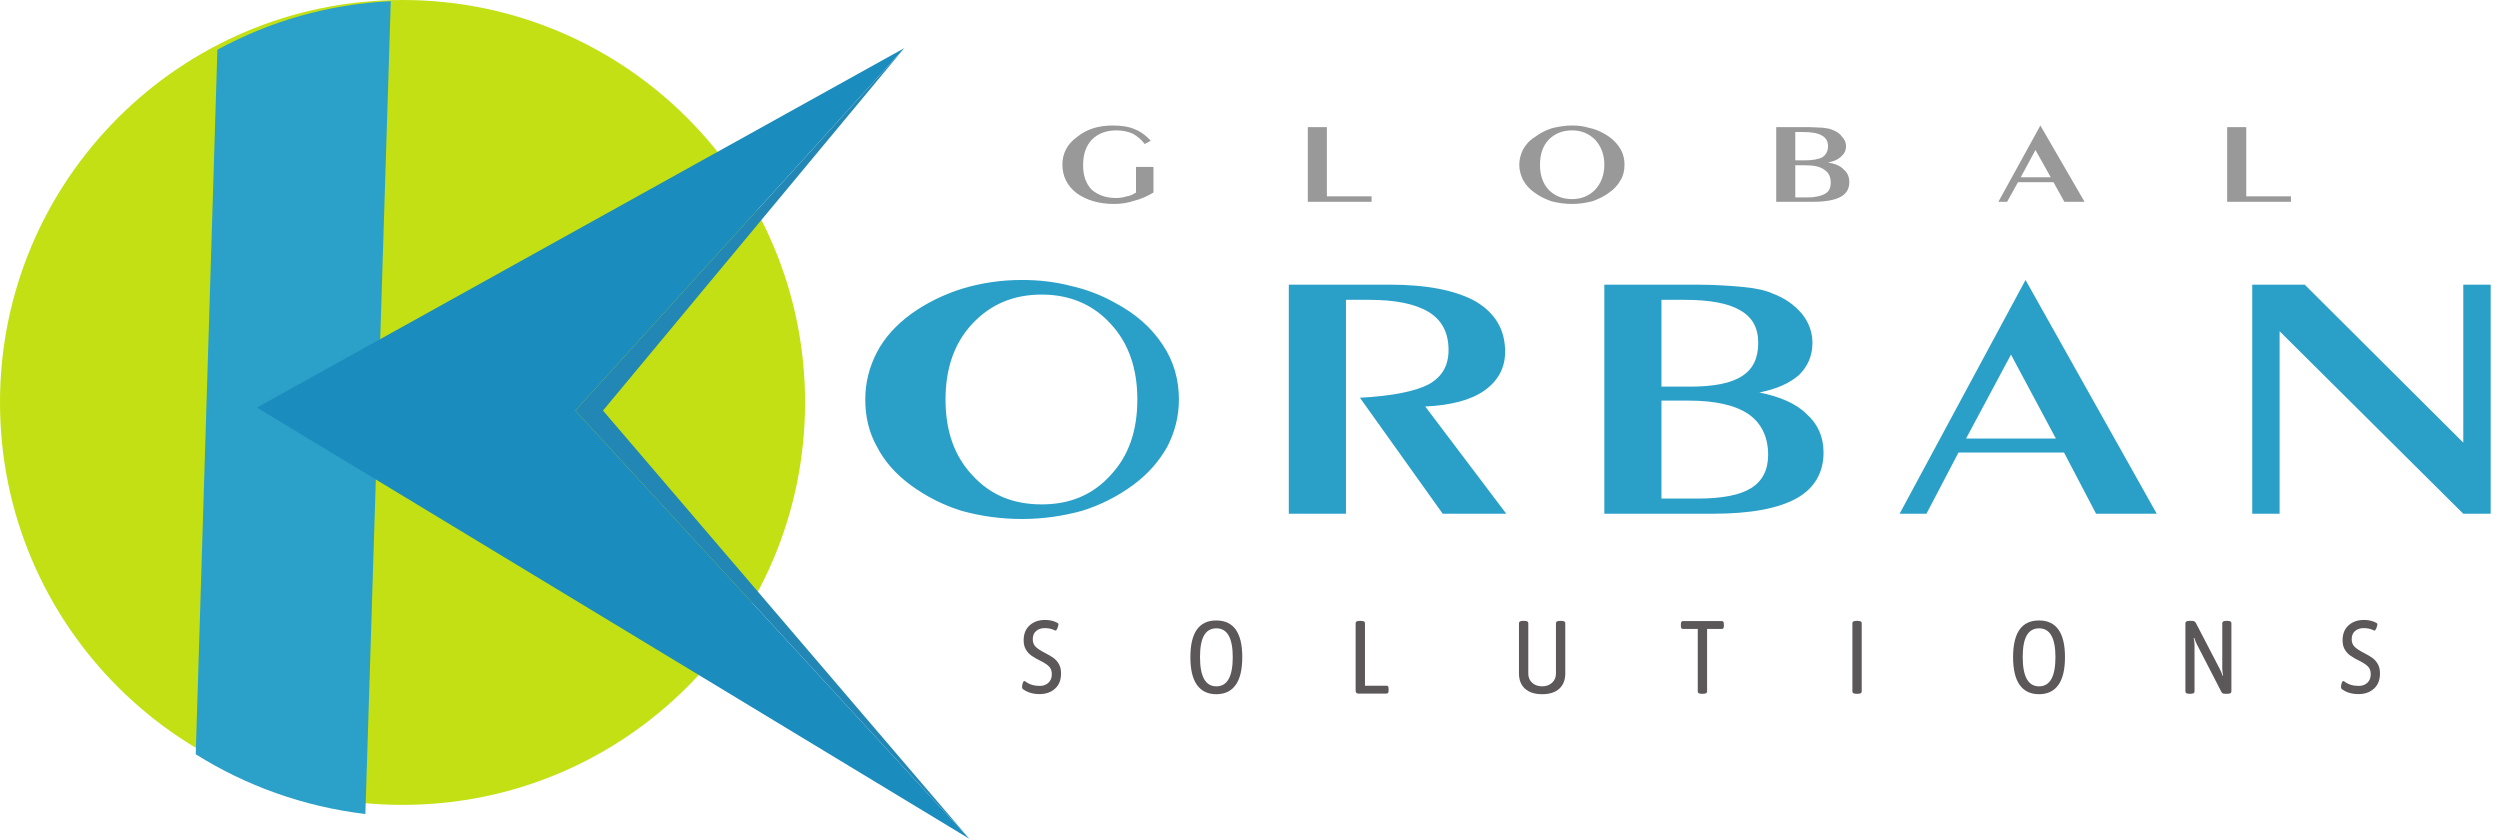 <svg width="265" height="89" viewBox="0 0 265 89" fill="none" xmlns="http://www.w3.org/2000/svg">
<path d="M108.463 73.069C108.419 73.04 108.388 73.008 108.369 72.976C108.351 72.943 108.342 72.89 108.342 72.816C108.342 72.685 108.366 72.547 108.413 72.405C108.46 72.263 108.521 72.191 108.594 72.191C108.624 72.191 108.646 72.198 108.66 72.213C108.675 72.228 108.686 72.235 108.693 72.235C109.096 72.549 109.605 72.707 110.219 72.707C110.593 72.707 110.898 72.595 111.136 72.373C111.374 72.149 111.493 71.847 111.493 71.466C111.493 71.122 111.398 70.854 111.208 70.659C111.017 70.466 110.735 70.274 110.362 70.083C109.945 69.878 109.614 69.692 109.369 69.523C109.123 69.355 108.918 69.138 108.753 68.87C108.589 68.603 108.507 68.267 108.507 67.866C108.507 67.199 108.717 66.674 109.138 66.29C109.559 65.906 110.106 65.714 110.78 65.714C111.299 65.714 111.746 65.823 112.119 66.043C112.171 66.072 112.196 66.116 112.196 66.174C112.196 66.27 112.161 66.405 112.092 66.58C112.022 66.756 111.954 66.844 111.889 66.844C111.867 66.844 111.819 66.826 111.746 66.789C111.467 66.65 111.127 66.58 110.724 66.58C110.373 66.58 110.077 66.681 109.835 66.883C109.593 67.084 109.473 67.375 109.473 67.756C109.473 68.085 109.573 68.35 109.775 68.552C109.976 68.753 110.303 68.97 110.758 69.205C111.131 69.395 111.433 69.572 111.663 69.737C111.894 69.902 112.086 70.118 112.24 70.385C112.394 70.652 112.47 70.987 112.47 71.389C112.47 72.078 112.258 72.613 111.834 72.998C111.409 73.382 110.86 73.574 110.187 73.574C109.506 73.574 108.931 73.406 108.463 73.069Z" fill="#5C5758"/>
<path d="M126.883 72.608C126.414 71.956 126.18 70.972 126.18 69.654C126.18 67.064 127.095 65.769 128.925 65.769C130.763 65.769 131.681 67.064 131.681 69.654C131.681 70.972 131.447 71.956 130.979 72.608C130.51 73.26 129.826 73.585 128.925 73.585C128.032 73.585 127.351 73.26 126.883 72.608ZM130.671 69.654C130.671 67.62 130.093 66.603 128.936 66.603C128.358 66.603 127.924 66.85 127.635 67.344C127.346 67.838 127.201 68.608 127.201 69.654C127.201 71.719 127.78 72.751 128.936 72.751C130.093 72.751 130.671 71.719 130.671 69.654Z" fill="#5C5758"/>
<path d="M143.769 73.443C143.721 73.391 143.698 73.307 143.698 73.19V66.054C143.698 65.893 143.837 65.813 144.116 65.813H144.27C144.547 65.813 144.687 65.893 144.687 66.054V72.685H146.971C147.051 72.685 147.107 72.711 147.141 72.762C147.174 72.813 147.19 72.897 147.19 73.014V73.19C147.19 73.307 147.174 73.391 147.141 73.443C147.107 73.494 147.051 73.519 146.971 73.519H143.995C143.892 73.519 143.817 73.494 143.769 73.443Z" fill="#5C5758"/>
<path d="M161.653 73.003C161.225 72.615 161.011 72.073 161.011 71.379V66.054C161.011 65.893 161.15 65.813 161.428 65.813H161.582C161.86 65.813 161.999 65.893 161.999 66.054V71.411C161.999 71.807 162.137 72.128 162.411 72.377C162.685 72.627 163.038 72.751 163.471 72.751C163.895 72.751 164.245 72.625 164.519 72.373C164.794 72.119 164.931 71.799 164.931 71.411V66.054C164.931 65.893 165.07 65.813 165.348 65.813H165.502C165.781 65.813 165.919 65.893 165.919 66.054V71.379C165.919 72.073 165.707 72.615 165.283 73.003C164.858 73.391 164.254 73.585 163.471 73.585C162.687 73.585 162.082 73.391 161.653 73.003Z" fill="#5C5758"/>
<path d="M179.963 73.299V66.669H178.382C178.243 66.669 178.173 66.559 178.173 66.339V66.163C178.173 65.945 178.243 65.835 178.382 65.835H182.511C182.591 65.835 182.647 65.86 182.681 65.911C182.714 65.963 182.73 66.047 182.73 66.163V66.339C182.73 66.456 182.714 66.541 182.681 66.592C182.647 66.643 182.591 66.669 182.511 66.669H180.952V73.299C180.952 73.461 180.812 73.541 180.534 73.541H180.381C180.102 73.541 179.963 73.461 179.963 73.299Z" fill="#5C5758"/>
<path d="M196.354 73.299V66.054C196.354 65.893 196.493 65.813 196.771 65.813H196.936C197.207 65.813 197.342 65.893 197.342 66.054V73.299C197.342 73.461 197.207 73.541 196.936 73.541H196.771C196.493 73.541 196.354 73.461 196.354 73.299Z" fill="#5C5758"/>
<path d="M214.089 72.608C213.62 71.956 213.387 70.972 213.387 69.654C213.387 67.064 214.301 65.769 216.132 65.769C217.969 65.769 218.888 67.064 218.888 69.654C218.888 70.972 218.653 71.956 218.185 72.608C217.716 73.26 217.032 73.585 216.132 73.585C215.239 73.585 214.558 73.26 214.089 72.608ZM217.877 69.654C217.877 67.62 217.299 66.603 216.142 66.603C215.564 66.603 215.13 66.85 214.841 67.344C214.552 67.838 214.408 68.608 214.408 69.654C214.408 71.719 214.986 72.751 216.142 72.751C217.299 72.751 217.877 71.719 217.877 69.654Z" fill="#5C5758"/>
<path d="M231.653 73.299V66.054C231.653 65.893 231.792 65.813 232.071 65.813H232.334C232.444 65.813 232.532 65.829 232.597 65.862C232.663 65.895 232.719 65.951 232.761 66.032L235.31 70.939C235.412 71.129 235.507 71.359 235.595 71.63L235.65 71.609C235.591 71.352 235.562 71.112 235.562 70.884V66.053C235.562 65.893 235.701 65.812 235.979 65.812H236.111C236.389 65.812 236.528 65.893 236.528 66.053V73.299C236.528 73.46 236.389 73.54 236.111 73.54H235.88C235.675 73.54 235.544 73.486 235.485 73.376L232.872 68.304C232.77 68.113 232.674 67.883 232.587 67.612L232.532 67.634C232.59 67.891 232.619 68.132 232.619 68.359V73.299C232.619 73.46 232.48 73.54 232.202 73.54H232.071C231.792 73.541 231.653 73.461 231.653 73.299Z" fill="#5C5758"/>
<path d="M248.269 73.069C248.225 73.04 248.194 73.008 248.175 72.976C248.158 72.943 248.148 72.89 248.148 72.816C248.148 72.685 248.172 72.547 248.219 72.405C248.267 72.262 248.327 72.191 248.401 72.191C248.43 72.191 248.452 72.198 248.466 72.213C248.48 72.228 248.492 72.235 248.5 72.235C248.902 72.549 249.41 72.707 250.026 72.707C250.4 72.707 250.705 72.595 250.943 72.373C251.18 72.149 251.3 71.847 251.3 71.466C251.3 71.122 251.204 70.854 251.014 70.659C250.824 70.466 250.542 70.274 250.169 70.083C249.751 69.878 249.42 69.692 249.175 69.523C248.929 69.355 248.724 69.138 248.56 68.87C248.395 68.603 248.313 68.267 248.313 67.866C248.313 67.199 248.523 66.674 248.944 66.29C249.365 65.906 249.912 65.714 250.586 65.714C251.105 65.714 251.553 65.823 251.925 66.043C251.977 66.072 252.002 66.116 252.002 66.174C252.002 66.27 251.968 66.405 251.898 66.58C251.828 66.756 251.761 66.844 251.695 66.844C251.673 66.844 251.625 66.826 251.553 66.789C251.273 66.65 250.934 66.58 250.531 66.58C250.179 66.58 249.883 66.681 249.641 66.883C249.4 67.084 249.279 67.375 249.279 67.756C249.279 68.085 249.38 68.35 249.582 68.552C249.782 68.753 250.11 68.97 250.564 69.205C250.937 69.395 251.239 69.572 251.47 69.737C251.701 69.902 251.893 70.118 252.046 70.385C252.201 70.652 252.277 70.987 252.277 71.389C252.277 72.078 252.065 72.613 251.641 72.998C251.216 73.382 250.667 73.574 249.993 73.574C249.312 73.574 248.737 73.406 248.269 73.069Z" fill="#5C5758"/>
<path d="M238.737 54.455V30.172H244.297L261.107 46.916V30.172H264.012V54.455H261.107L241.64 35.113V54.455H238.737V54.455ZM201.359 54.455L214.706 29.676L228.614 54.455H222.184L218.785 47.965H207.601L204.203 54.455H201.359V54.455ZM208.405 46.482H217.922L213.164 37.586L208.405 46.482ZM181.616 54.455H170.059V30.172H179.7C181.739 30.172 183.467 30.297 184.767 30.417C186.125 30.542 187.176 30.788 187.858 31.1C189.217 31.596 190.203 32.332 191.007 33.261C191.75 34.189 192.119 35.238 192.119 36.354C192.119 37.711 191.625 38.822 190.697 39.751C189.709 40.612 188.351 41.233 186.493 41.603C188.659 42.036 190.39 42.777 191.503 43.889C192.678 44.938 193.296 46.295 193.296 47.965C193.296 50.13 192.306 51.798 190.39 52.848C188.476 53.897 185.571 54.455 181.616 54.455ZM176.115 31.782V40.983H179.142C181.677 40.983 183.533 40.612 184.642 39.872C185.818 39.135 186.372 37.957 186.372 36.353C186.372 34.742 185.754 33.631 184.458 32.89C183.22 32.153 181.246 31.782 178.588 31.782H176.115ZM176.115 42.466V52.848H179.947C182.543 52.848 184.458 52.477 185.632 51.733C186.806 50.992 187.423 49.822 187.423 48.214C187.423 46.295 186.684 44.817 185.323 43.888C183.963 42.964 181.863 42.466 179.019 42.466H176.115ZM136.614 54.455V30.172H147.244C151.323 30.172 154.352 30.788 156.449 31.966C158.49 33.199 159.542 34.93 159.542 37.278C159.542 39.01 158.8 40.367 157.317 41.42C155.897 42.407 153.793 42.964 151.075 43.089L159.666 54.455H152.928L144.153 42.161C147.615 41.974 150.024 41.479 151.446 40.737C152.866 39.934 153.545 38.764 153.545 37.094C153.545 35.3 152.867 33.943 151.446 33.074C150.024 32.211 147.923 31.782 145.141 31.782H142.671V54.454H136.614V54.455ZM108.344 55.013C106.057 55.013 103.894 54.701 101.917 54.143C99.937 53.527 98.145 52.602 96.539 51.428C94.934 50.25 93.757 48.893 92.954 47.349C92.09 45.804 91.719 44.135 91.719 42.341C91.719 40.55 92.15 38.885 92.954 37.34C93.757 35.795 94.995 34.438 96.602 33.26C98.145 32.153 100.001 31.224 101.978 30.605C104.017 29.988 106.117 29.676 108.343 29.676C110.074 29.676 111.805 29.863 113.474 30.297C115.141 30.667 116.748 31.283 118.171 32.087C120.391 33.261 122.062 34.743 123.237 36.537C124.41 38.265 124.965 40.242 124.965 42.341C124.965 44.135 124.534 45.804 123.73 47.349C122.867 48.893 121.691 50.25 120.088 51.428C118.478 52.602 116.686 53.527 114.707 54.143C112.669 54.701 110.569 55.013 108.344 55.013ZM120.558 42.341C120.558 39.069 119.633 36.354 117.717 34.314C115.86 32.274 113.39 31.225 110.424 31.225C107.396 31.225 104.986 32.274 103.069 34.314C101.153 36.354 100.225 39.069 100.225 42.341C100.225 45.68 101.153 48.336 103.069 50.375C104.986 52.477 107.396 53.465 110.424 53.465C113.39 53.465 115.801 52.477 117.717 50.375C119.633 48.335 120.558 45.68 120.558 42.341Z" fill="#2AA0C8"/>
<path d="M242.841 20.814V21.39H236.078V13.473H238.102V20.814H242.841ZM211.828 21.39L216.28 13.303L220.963 21.39H218.823L217.668 19.311H213.909L212.752 21.39H211.828ZM214.198 18.789H217.378L215.759 15.903L214.198 18.789ZM192.15 21.39H188.28V13.473H191.516C192.21 13.473 192.732 13.535 193.194 13.535C193.654 13.59 194.001 13.648 194.232 13.765C194.694 13.936 195.042 14.167 195.27 14.513C195.563 14.805 195.678 15.151 195.678 15.498C195.678 15.958 195.503 16.305 195.156 16.596C194.87 16.885 194.406 17.114 193.771 17.228C194.52 17.345 195.1 17.581 195.446 17.983C195.852 18.329 196.024 18.735 196.024 19.311C196.024 20.004 195.736 20.526 195.1 20.872C194.464 21.218 193.478 21.39 192.15 21.39ZM190.3 13.995V16.998H191.285C192.15 16.998 192.786 16.885 193.194 16.651C193.539 16.422 193.771 16.02 193.771 15.498C193.771 14.976 193.539 14.573 193.078 14.341C192.671 14.111 192.035 13.995 191.11 13.995H190.3ZM190.3 17.52V20.927H191.573C192.438 20.927 193.078 20.759 193.478 20.525C193.886 20.295 194.059 19.89 194.059 19.369C194.059 18.734 193.828 18.274 193.364 17.982C192.902 17.636 192.209 17.519 191.285 17.519H190.3V17.52ZM166.646 21.62C165.839 21.62 165.145 21.507 164.451 21.336C163.814 21.105 163.179 20.814 162.659 20.413C162.138 20.066 161.735 19.599 161.444 19.081C161.213 18.618 161.041 18.041 161.041 17.461C161.041 16.885 161.213 16.305 161.444 15.845C161.735 15.323 162.138 14.86 162.716 14.513C163.238 14.112 163.814 13.82 164.508 13.59C165.201 13.419 165.894 13.303 166.645 13.303C167.223 13.303 167.803 13.36 168.38 13.535C168.901 13.648 169.422 13.82 169.941 14.112C170.693 14.513 171.214 14.977 171.617 15.557C172.022 16.133 172.196 16.768 172.196 17.461C172.196 18.041 172.08 18.617 171.792 19.081C171.502 19.599 171.097 20.066 170.576 20.413C170.058 20.814 169.422 21.105 168.785 21.336C168.092 21.507 167.397 21.62 166.646 21.62ZM170.059 17.461C170.059 16.366 169.712 15.498 169.076 14.805C168.437 14.167 167.63 13.82 166.646 13.82C165.605 13.82 164.798 14.167 164.161 14.805C163.525 15.498 163.239 16.366 163.239 17.461C163.239 18.559 163.525 19.427 164.161 20.121C164.798 20.759 165.605 21.105 166.646 21.105C167.63 21.105 168.437 20.759 169.076 20.121C169.712 19.427 170.059 18.559 170.059 17.461ZM145.391 20.814V21.39H138.627V13.473H140.651V20.814H145.391ZM122.267 17.694V20.413C121.571 20.814 120.938 21.105 120.242 21.274C119.549 21.507 118.856 21.62 118.105 21.62C116.485 21.62 115.156 21.218 114.116 20.467C113.131 19.715 112.614 18.676 112.614 17.461C112.614 16.249 113.131 15.267 114.175 14.513C115.156 13.705 116.428 13.303 117.931 13.303C118.857 13.303 119.663 13.419 120.301 13.705C120.994 13.995 121.516 14.398 121.978 14.92L121.341 15.267C120.994 14.805 120.59 14.459 120.07 14.167C119.549 13.936 118.971 13.82 118.334 13.82C117.239 13.82 116.372 14.167 115.734 14.805C115.099 15.497 114.809 16.366 114.809 17.519C114.809 18.617 115.099 19.427 115.678 20.066C116.312 20.642 117.178 20.989 118.277 20.989C118.681 20.989 119.086 20.927 119.431 20.814C119.837 20.759 120.127 20.583 120.416 20.412V17.694H122.267Z" fill="#999999"/>
<path fill-rule="evenodd" clip-rule="evenodd" d="M42.669 0C66.234 0 85.337 19.099 85.337 42.658C85.337 66.218 66.234 85.317 42.669 85.317C19.104 85.317 0 66.218 0 42.658C0 19.099 19.103 0 42.669 0Z" fill="#C2E013"/>
<path d="M41.423 0.125L38.728 86.286C32.152 85.496 26.053 83.281 20.747 79.952L23.044 5.269C28.589 2.265 34.767 0.44 41.423 0.125Z" fill="#2BA0C8"/>
<path d="M102.731 88.901L27.243 43.201L95.84 5.11L60.986 43.52L102.731 88.901Z" fill="#1A8CBD"/>
<path d="M102.731 88.901L60.986 43.52L95.841 5.11L63.917 43.52L102.731 88.901Z" fill="#2387B6"/>
</svg>
